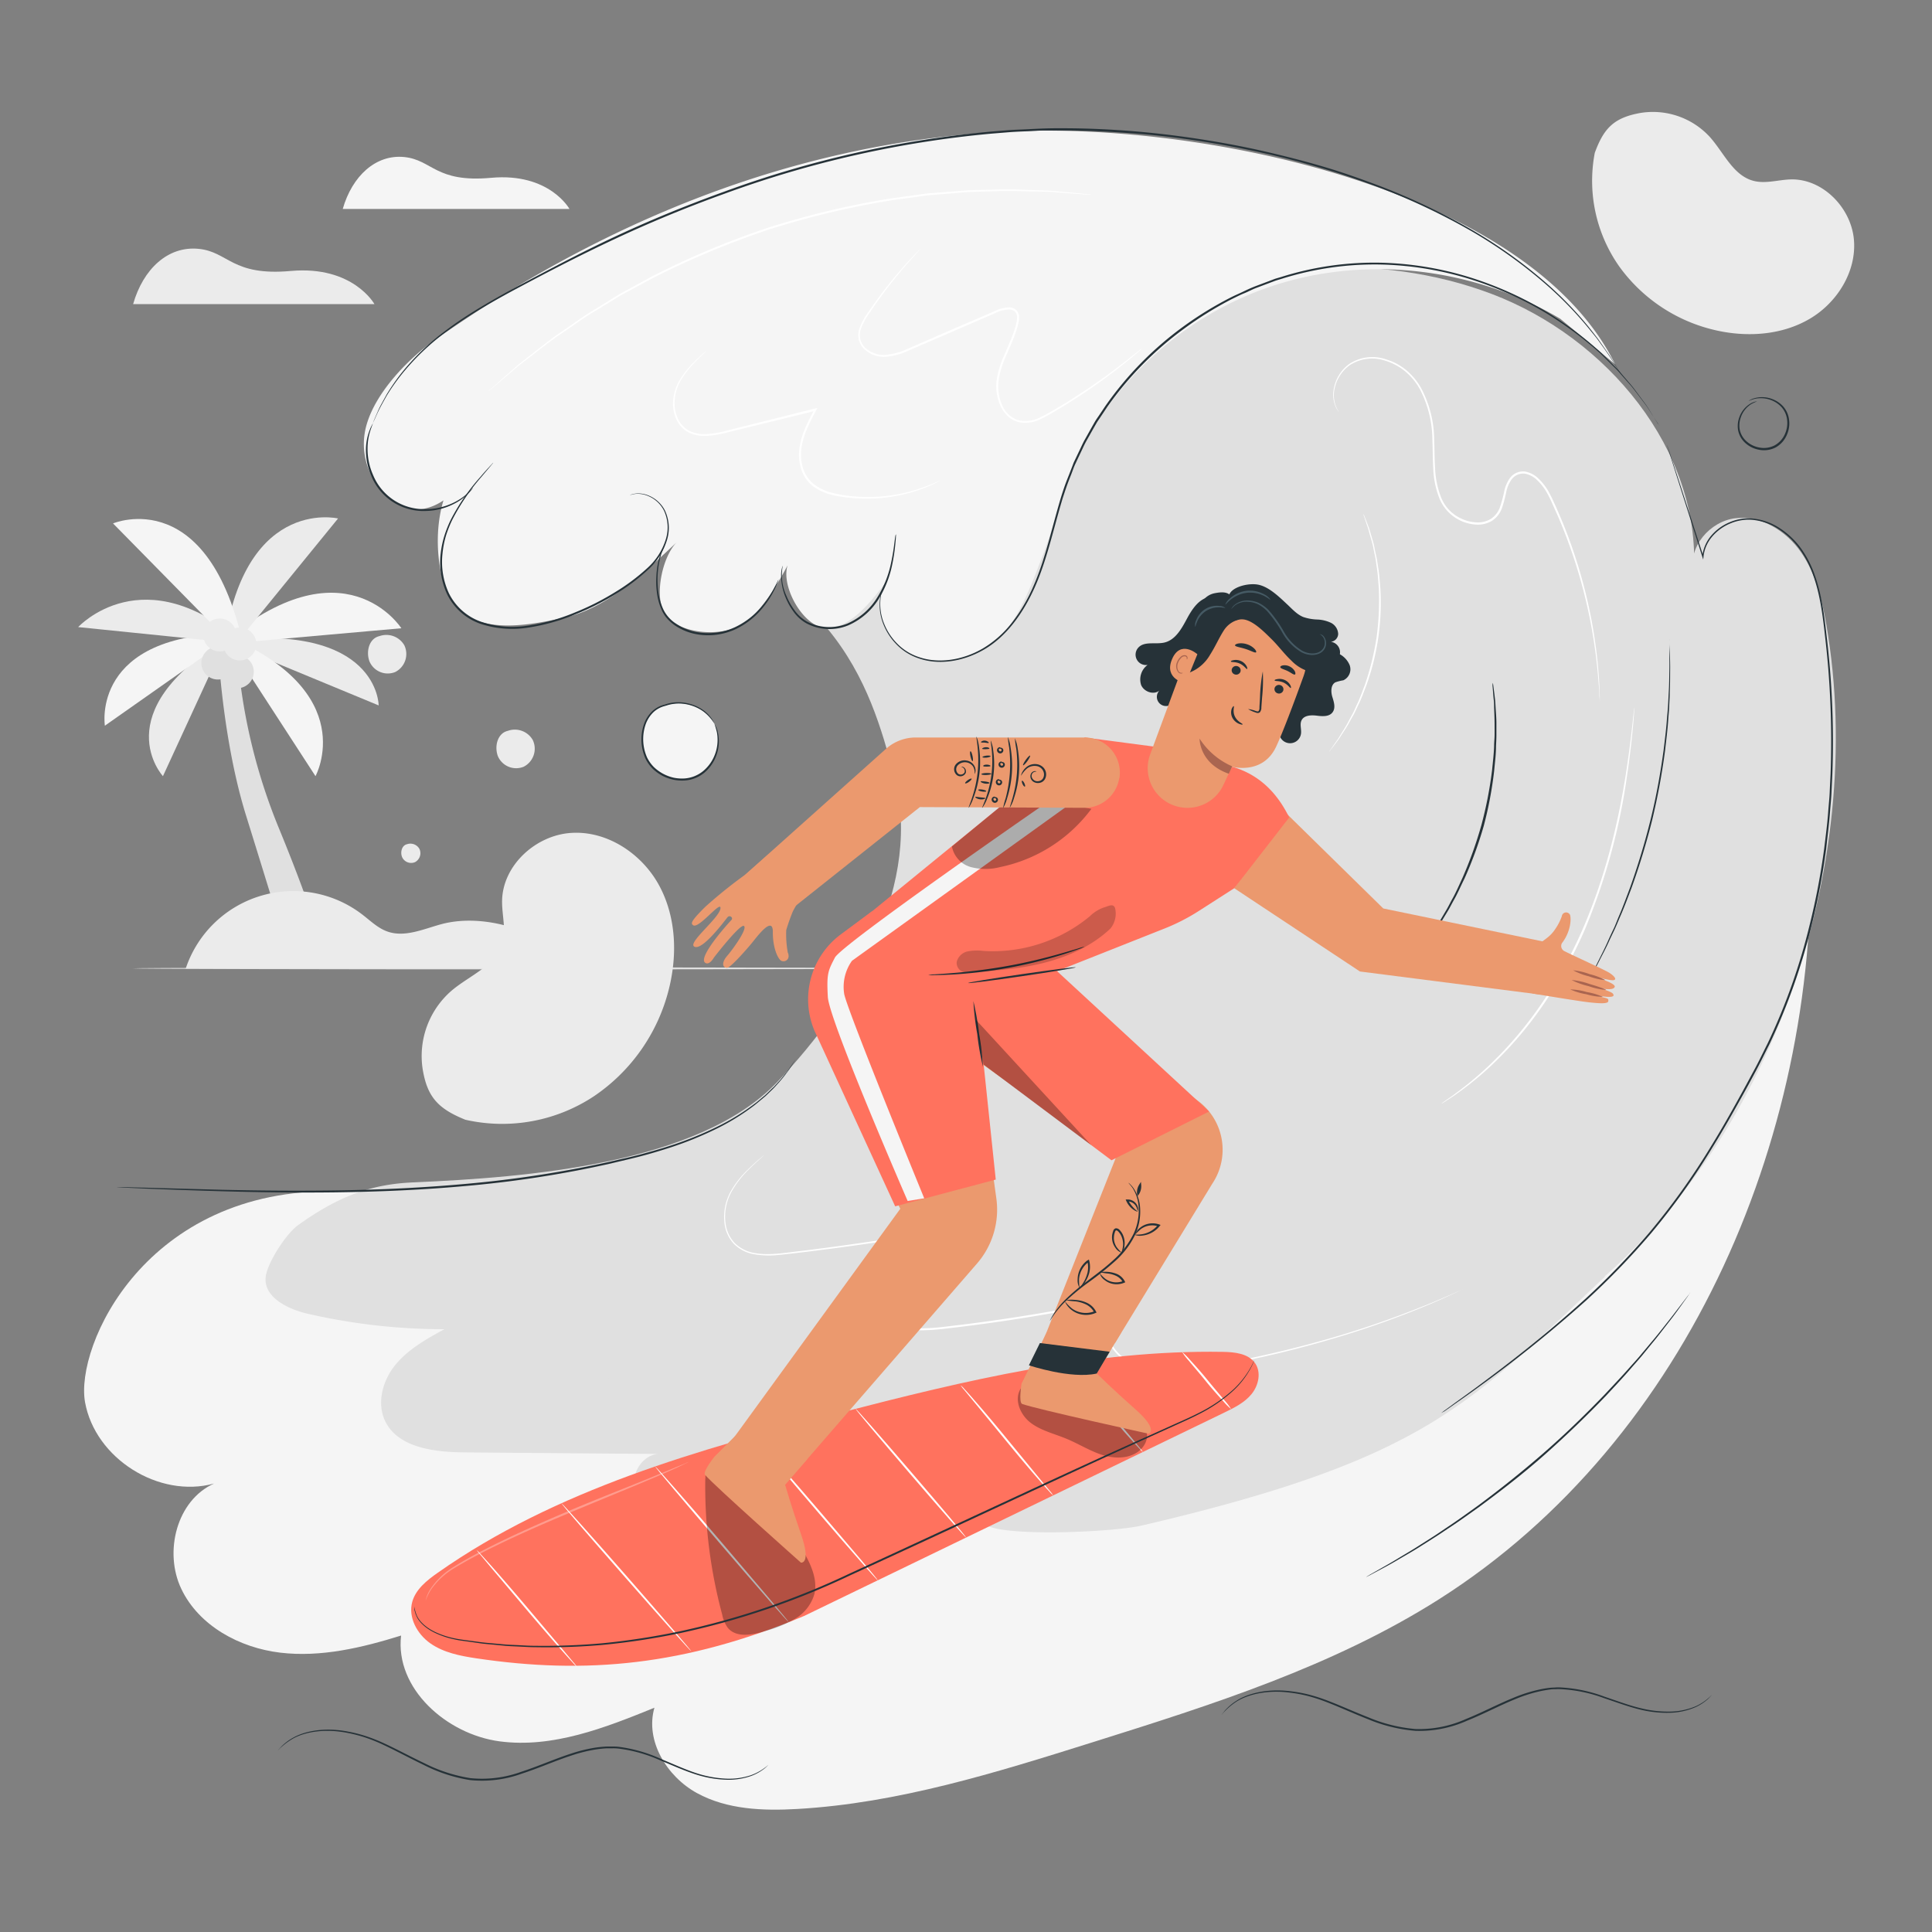 <svg xmlns="http://www.w3.org/2000/svg" viewBox="0 0 500 500"><rect x="0" y="0" width="500" height="500" fill="#808080" stroke="none"/><g id="background-complete"><path d="M88.7,54.08h58.68s-5.19-9.44-20.29-8.06c-14.43,1.31-15.16-4.65-22.49-5.38S91.15,45.53,88.7,54.08Z" style="fill:#f5f5f5"></path><path d="M426.61,62.78h46.64s-4.13-7.51-16.13-6.41c-11.47,1-12.05-3.7-17.88-4.28S428.55,56,426.61,62.78Z" style="fill:#f5f5f5"></path><path d="M34.45,78.71H96.91s-5.52-10-21.6-8.59c-15.36,1.4-16.14-5-24-5.73S37.05,69.6,34.45,78.71Z" style="fill:#ebebeb"></path><path d="M240.66,250.62c0,.14-46.2.26-103.17.26s-103.17-.12-103.17-.26,46.19-.26,103.17-.26S240.66,250.48,240.66,250.62Z" style="fill:#e0e0e0"></path><path d="M57.55,165.82,98,182.56S98,161,57.55,165.82Z" style="fill:#ebebeb"></path><path d="M56.71,171.45l4.93.21a148.46,148.46,0,0,0,10.67,43c9.49,23.08,12.44,34.91,12.44,34.91H75.56s-6.78-22.14-11.85-38.41C58,192.88,56.71,171.45,56.71,171.45Z" style="fill:#e0e0e0"></path><path d="M57.88,164.26l23.77,36.61S93.64,179,57.88,164.26Z" style="fill:#f5f5f5"></path><path d="M57.16,166.74l46.71-4.15S89.08,139.38,57.16,166.74Z" style="fill:#f5f5f5"></path><path d="M58.52,165.36,42.17,200.87S27.06,184.52,58.52,165.36Z" style="fill:#ebebeb"></path><path d="M61.14,163.91l-34,23.9S23.33,163.91,61.14,163.91Z" style="fill:#f5f5f5"></path><path d="M63.12,166.66l-42.89-4.37S37.21,143.74,63.12,166.66Z" style="fill:#ebebeb"></path><path d="M57.54,170.92l29.95-36.74S61.69,128.06,57.54,170.92Z" style="fill:#ebebeb"></path><path d="M63.67,170.46l-34.42-35S55.06,124.49,63.67,170.46Z" style="fill:#f5f5f5"></path><path d="M57.16,173.85a4.26,4.26,0,1,0,4.26-4.26A4.26,4.26,0,0,0,57.16,173.85Z" style="fill:#e0e0e0"></path><path d="M52.12,171.6a4.26,4.26,0,1,0,4.26-4.26A4.26,4.26,0,0,0,52.12,171.6Z" style="fill:#e0e0e0"></path><path d="M57.81,166.66a4.26,4.26,0,1,0,4.26-4.26A4.26,4.26,0,0,0,57.81,166.66Z" style="fill:#ebebeb"></path><path d="M52.62,164.33a4.26,4.26,0,1,0,4.26-4.26A4.26,4.26,0,0,0,52.62,164.33Z" style="fill:#ebebeb"></path><path d="M114.24,239.17c-4.64,1.26-9.5,3.51-14,1.9-2.47-.88-4.4-2.8-6.49-4.4a29.34,29.34,0,0,0-45.69,14h101.9C141.61,241.55,126.13,236,114.24,239.17Z" style="fill:#ebebeb"></path></g><g id="background-simple"><path d="M137.88,191.51a5.36,5.36,0,0,0-6.45-2.37h0c-2.65.6-3.52,3.94-2.6,6.5a5.14,5.14,0,0,0,6.7,2.79A5.24,5.24,0,0,0,137.88,191.51Z" style="fill:#ebebeb"></path><path d="M108.54,219.68a2.68,2.68,0,0,0-3.22-1.19h0c-1.32.3-1.75,2-1.29,3.25a2.56,2.56,0,0,0,3.35,1.39A2.61,2.61,0,0,0,108.54,219.68Z" style="fill:#ebebeb"></path><path d="M104.64,167a5.37,5.37,0,0,0-6.45-2.37h0c-2.65.6-3.51,3.94-2.59,6.49a5.13,5.13,0,0,0,6.7,2.79A5.23,5.23,0,0,0,104.64,167Z" style="fill:#ebebeb"></path><path d="M479.79,62c-.73-8.21-8-15.7-16.2-15.57-3.29.06-6.62,1.21-9.8.37-5.23-1.37-7.63-7.23-11.22-11.28a20,20,0,0,0-18.3-6.24c-6.63,1.25-9.22,3.94-11.54,10.27A38.46,38.46,0,0,0,419.09,69a42.29,42.29,0,0,0,25.42,16.58c8.05,1.74,16.85,1.08,23.94-3.13S480.52,70.17,479.79,62Z" style="fill:#ebebeb"></path><path d="M147.94,215.55c-9.21.52-17.85,8.35-18,17.57-.06,3.68,1.11,7.45.06,11-1.72,5.8-8.36,8.27-13,12.15a22.35,22.35,0,0,0-7.64,20.25c1.17,7.45,4.09,10.44,11.08,13.27a43,43,0,0,0,33.25-6.07,47.25,47.25,0,0,0,19.44-27.84c2.24-9,1.81-18.82-2.64-26.9S157.15,215,147.94,215.55Z" style="fill:#ebebeb"></path></g><g id="Wave"><path d="M468.47,214.85c3.06,77-30.91,157.63-96,199-27.41,17.4-58.78,27.33-89.75,37.06-25,7.85-50.24,15.75-76.36,17.25-8.86.51-18.18.17-26-4.12s-13.44-13.54-11-22.08c-12.81,5.21-26.35,10.52-40.06,8.7S102.2,437,103.8,423.28c-10.12,3.15-20.73,5.68-31.26,4.43s-21.06-6.94-25.62-16.51-1.2-22.93,8.48-27.26c-14.27,3.92-30.77-6.48-33.39-21.05s15.69-55.42,64.8-54.58l230.07,2.81,151.59-96.27" style="fill:#f5f5f5"></path><path d="M107,306c-10.67.44-19.24,3.42-29.93,11.12-3,2.16-7.84,9.62-8.3,13.28-.66,5.3,5.71,8.43,10.93,9.61A157.57,157.57,0,0,0,115,344c-4.55,2.49-9.2,5.08-12.53,9.05s-5,9.73-2.92,14.46c3.25,7.2,12.85,8.3,20.75,8.37l50.91.41c-4.09-.4-7.54,4-7.08,8.09s3.87,7.35,7.72,8.77,8.08,1.33,12.17,1c22.77-1.69,44.69-9.05,66.32-16.36-5.47,5-1,15.09,6.08,17.43s32,1.25,39.2-.44c74.07-17.3,84.93-31.71,119.76-64.4" style="fill:#e0e0e0"></path><path d="M107,306c29.41-1.29,73.86-4.68,94.18-26s38-51.62,30.05-80c-3-10.75-6.68-24.85-17.3-37.57-13.82-16.54,7.38-38.85,22.66-54.05s35.6-24.35,56.22-30.65c30.31-9.27,63.71-12.89,93.34-1.62s54,40.28,52.21,71.93c-1.64-6.45,4.2-13.18,10.82-13.93s13.08,3.3,16.89,8.76,5.43,12.13,6.57,18.7c10.83,62.46-14.39,138.15-68,177.35C369,365.1,321.23,374.44,277.15,377.46c-48.51,3.32-99-13.82-145.16-29-7.57-2.48-15.27-5.42-21-10.93S93.48,313.71,107,306" style="fill:#e0e0e0"></path><path d="M418,94.29C395.77,49.2,311.15,30.93,258,34.16S156.22,57.35,112.65,87.9c-7.09,5-15.38,13.63-17.77,22a17.91,17.91,0,0,0,9,20.93c7.62,3.79,16-4.09,19.41-11.92-10.61,3.92-12,23.55-7.74,34,4.86,11.88,19.5,9.35,30.54,6.93s20.86-11.83,29.11-19.56c-4.17,4.06-6.46,16.23-2.05,20s12.89,4.3,18.15,1.8S202,150,204.62,144.77c-3.85,5,3,17.86,9.33,17.75s11.32-6.66,15.2-11.69c-3.53,6.65.28,15.7,7.12,18.82s15.22,1,21.18-3.64,9.47-14.71,12.21-21.72,4.52-14.36,7.28-21.36c9.27-23.45,29.84-42,53.94-49.43s51.23-3.84,72.93,9" style="fill:#f5f5f5"></path><path d="M452.52,103.77s.11-.1.37-.24a4.74,4.74,0,0,1,1.17-.48,7.35,7.35,0,0,1,4.6.23,7.2,7.2,0,0,1,2.71,1.78,6.31,6.31,0,0,1,1.61,3.36,7.32,7.32,0,0,1-.52,4.07,6.71,6.71,0,0,1-2.93,3.31,6.57,6.57,0,0,1-4.37.58,7.14,7.14,0,0,1-3.65-1.9,5.86,5.86,0,0,1-1.72-3.31,6.53,6.53,0,0,1,.36-3.22,6.64,6.64,0,0,1,2.94-3.54,4.81,4.81,0,0,1,.67-.31,2.66,2.66,0,0,1,.51-.16,1.41,1.41,0,0,1,.43-.07,14.79,14.79,0,0,0-1.5.72,6.57,6.57,0,0,0-2.7,3.48,6.23,6.23,0,0,0-.28,3,5.45,5.45,0,0,0,1.63,3,6.67,6.67,0,0,0,3.41,1.74,6.11,6.11,0,0,0,4-.54,6.2,6.2,0,0,0,2.7-3,6.92,6.92,0,0,0,.52-3.8,5.92,5.92,0,0,0-1.46-3.14,7,7,0,0,0-2.52-1.73,7.37,7.37,0,0,0-4.42-.37A16.15,16.15,0,0,0,452.52,103.77Z" style="fill:#263238"></path><path d="M414,181.67a2.64,2.64,0,0,1,0-.41c0-.3-.05-.71-.08-1.22,0-1.08-.15-2.66-.32-4.69a133.5,133.5,0,0,0-10.27-41.44c-.48-1.11-1-2.23-1.49-3.34a31.3,31.3,0,0,0-1.66-3.33,14,14,0,0,0-2.33-2.94,6,6,0,0,0-3.25-1.72,3.75,3.75,0,0,0-3.29,1.35,8.51,8.51,0,0,0-1.53,3.57,33.67,33.67,0,0,1-1.08,4,6.57,6.57,0,0,1-2.63,3.32,7.1,7.1,0,0,1-4.13.94,10.94,10.94,0,0,1-9.49-6.94,23.82,23.82,0,0,1-1.53-7.63c-.15-2.53-.12-5-.22-7.41a28.68,28.68,0,0,0-3.25-13.07,16.34,16.34,0,0,0-3.9-4.69,14.68,14.68,0,0,0-5-2.65,10.55,10.55,0,0,0-9.29,1.18,10,10,0,0,0-3.86,6,7.76,7.76,0,0,0,.33,4.57,5.59,5.59,0,0,0,.54,1.08,2.47,2.47,0,0,1,.2.37,1.81,1.81,0,0,1-.24-.34,4.81,4.81,0,0,1-.6-1.07,7.77,7.77,0,0,1-.43-4.65,10.22,10.22,0,0,1,3.89-6.25A10.87,10.87,0,0,1,358.69,93a15,15,0,0,1,5.11,2.68,16.66,16.66,0,0,1,4,4.79,28.92,28.92,0,0,1,3.36,13.27c.11,2.42.08,4.89.24,7.4a23.12,23.12,0,0,0,1.51,7.47,10.05,10.05,0,0,0,5.21,5.57,10.16,10.16,0,0,0,3.83,1,6.57,6.57,0,0,0,3.83-.86,6,6,0,0,0,2.41-3.07,33.23,33.23,0,0,0,1.07-3.92,9,9,0,0,1,1.63-3.77,4.27,4.27,0,0,1,3.75-1.53,6.52,6.52,0,0,1,3.54,1.86,14.86,14.86,0,0,1,2.4,3,34.24,34.24,0,0,1,1.68,3.38c.54,1.12,1,2.25,1.49,3.36a131.58,131.58,0,0,1,7.66,24.48,128.2,128.2,0,0,1,2.38,17.13c.13,2,.2,3.63.22,4.7,0,.52,0,.93,0,1.23A2.56,2.56,0,0,1,414,181.67Z" style="fill:#fff"></path><path d="M410,255.74s0-.08.09-.23l.32-.63,1.29-2.43c.57-1,1.25-2.33,2-3.85s1.64-3.22,2.49-5.17c.44-1,.9-2,1.39-3s.91-2.19,1.4-3.34c1-2.29,1.9-4.81,2.9-7.44,1.88-5.29,3.72-11.2,5.28-17.5s2.61-12.4,3.38-18c.33-2.8.68-5.45.85-7.94.1-1.25.23-2.45.3-3.61s.11-2.27.17-3.33c.14-2.13.13-4,.17-5.74s0-3.15,0-4.34,0-2.07,0-2.74v-.71a1.15,1.15,0,0,1,0-.25.92.92,0,0,1,0,.24c0,.19,0,.43,0,.72,0,.67.07,1.58.12,2.74s.1,2.65.08,4.34,0,3.62-.1,5.75c0,1.07-.09,2.18-.13,3.35s-.18,2.36-.26,3.61c-.16,2.51-.5,5.17-.82,8a177.19,177.19,0,0,1-3.34,18,181,181,0,0,1-5.34,17.55c-1,2.63-1.94,5.15-2.95,7.44-.5,1.15-.95,2.28-1.44,3.33s-1,2.07-1.42,3c-.87,1.95-1.8,3.64-2.56,5.15s-1.48,2.79-2.07,3.82l-1.37,2.38-.37.61A1,1,0,0,1,410,255.74Z" style="fill:#263238"></path><path d="M386.34,176.72a5.55,5.55,0,0,1,.13.75c.07.54.16,1.26.28,2.15.05.48.12,1,.18,1.56s.09,1.2.13,1.87c.08,1.34.23,2.86.21,4.55,0,.85,0,1.73,0,2.65s-.06,1.88-.1,2.88c0,2-.27,4.1-.48,6.32A100.15,100.15,0,0,1,384,213.72,101.47,101.47,0,0,1,379,227.39c-1,2-1.84,4-2.82,5.68-.48.87-.91,1.73-1.38,2.52l-1.38,2.27c-.85,1.46-1.76,2.7-2.51,3.81-.38.55-.72,1.07-1.06,1.53l-1,1.25-1.35,1.71a4.27,4.27,0,0,1-.49.57,5.18,5.18,0,0,1,.41-.64l1.26-1.76.92-1.27c.33-.47.66-1,1-1.56.73-1.12,1.61-2.36,2.43-3.83l1.35-2.28c.46-.79.88-1.65,1.35-2.52,1-1.73,1.82-3.66,2.76-5.68a104.91,104.91,0,0,0,4.88-13.61,103.57,103.57,0,0,0,2.77-14.18c.22-2.21.47-4.31.53-6.29,0-1,.12-1.94.13-2.86s0-1.8,0-2.64c0-1.69-.08-3.21-.13-4.54,0-.67,0-1.29-.08-1.87s-.1-1.08-.15-1.56q-.1-1.35-.18-2.16A4,4,0,0,1,386.34,176.72Z" style="fill:#263238"></path><path d="M344,194.55a3.84,3.84,0,0,1,.35-.57l1.08-1.55.79-1.12c.28-.41.55-.88.86-1.38.6-1,1.35-2.1,2-3.41l1.08-2c.37-.71.68-1.49,1.05-2.27.75-1.55,1.36-3.29,2.05-5.1a70.25,70.25,0,0,0,3-12.22,71.16,71.16,0,0,0,.58-12.58c-.15-1.93-.24-3.77-.53-5.47-.13-.85-.21-1.68-.36-2.47s-.32-1.53-.46-2.25c-.26-1.45-.66-2.72-1-3.84-.15-.56-.28-1.09-.43-1.57l-.44-1.29c-.25-.74-.44-1.34-.6-1.8a2.67,2.67,0,0,1-.17-.64,3.47,3.47,0,0,1,.27.6c.18.46.41,1,.69,1.77l.49,1.28c.16.48.3,1,.47,1.56.32,1.13.76,2.4,1,3.85.15.72.32,1.47.49,2.26s.26,1.62.4,2.48c.31,1.71.42,3.56.58,5.51a63,63,0,0,1-3.61,25c-.7,1.82-1.33,3.57-2.11,5.12-.38.78-.7,1.56-1.08,2.27l-1.12,2c-.68,1.31-1.45,2.4-2.08,3.39-.32.49-.6.95-.9,1.36l-.82,1.1-1.17,1.5A2.87,2.87,0,0,1,344,194.55Z" style="fill:#fff"></path><path d="M373,285.63l.24-.19.73-.52c.63-.46,1.62-1.07,2.81-2a88.77,88.77,0,0,0,9.63-8.18,98.71,98.71,0,0,0,12.07-14.31,117,117,0,0,0,11.13-20c6.49-15,9.5-29.58,11.16-40.11.82-5.28,1.33-9.57,1.66-12.54.16-1.46.28-2.61.37-3.43l.11-.89a1,1,0,0,1,.05-.3,1.23,1.23,0,0,1,0,.31c0,.23,0,.52-.06.89-.05.79-.13,2-.27,3.44-.26,3-.72,7.28-1.5,12.58a161.43,161.43,0,0,1-11,40.26,115.7,115.7,0,0,1-11.22,20.09,96.52,96.52,0,0,1-12.2,14.3,82.68,82.68,0,0,1-9.77,8.08c-1.21.89-2.22,1.47-2.87,1.91l-.76.48Z" style="fill:#fff"></path><path d="M282.32,50.4a2.09,2.09,0,0,1-.44,0l-1.27-.08-4.91-.37-3.55-.28c-1.3-.07-2.71-.07-4.23-.12-3,0-6.49-.26-10.31-.06l-6,.17c-2.08.07-4.24.32-6.48.48l-3.41.28c-.58.05-1.17.08-1.75.15l-1.77.24-7.31,1A221.21,221.21,0,0,0,199,59.4,221,221,0,0,0,168.7,72.09l-6.49,3.51-1.56.85c-.52.29-1,.61-1.5.91l-2.93,1.79c-1.9,1.19-3.79,2.26-5.51,3.43L145.77,86c-3.2,2.09-5.87,4.3-8.29,6.13-1.2.93-2.33,1.77-3.34,2.59L131.44,97l-3.75,3.19-1,.82a2.27,2.27,0,0,1-.35.27,3.47,3.47,0,0,1,.31-.31l1-.86,3.69-3.26L134,94.51c1-.83,2.13-1.68,3.32-2.63,2.41-1.85,5.06-4.08,8.26-6.2l4.93-3.43c1.72-1.19,3.61-2.27,5.51-3.47l2.92-1.8c.5-.31,1-.63,1.5-.92L162,75.2l6.49-3.54a218.31,218.31,0,0,1,30.34-12.75,218.25,218.25,0,0,1,32-7.6l7.33-1,1.77-.24c.59-.06,1.17-.09,1.75-.14l3.42-.27c2.25-.15,4.41-.39,6.5-.45l6-.14c3.82-.17,7.28.07,10.32.14,1.52.06,2.94.08,4.23.17l3.55.32,4.91.46,1.27.14A2.33,2.33,0,0,1,282.32,50.4Z" style="fill:#fff"></path><path d="M295.49,90.24s-.08.1-.26.26l-.82.72c-.72.63-1.8,1.53-3.21,2.67-2.83,2.27-7,5.47-12.45,9-1.36.89-2.8,1.8-4.32,2.71s-3.08,1.89-4.82,2.73a8.94,8.94,0,0,1-5.86.94,6.13,6.13,0,0,1-2.81-1.46A8.27,8.27,0,0,1,259,105.2a12.43,12.43,0,0,1-1.11-6.54A23.52,23.52,0,0,1,259.87,92c.9-2.16,1.92-4.3,2.65-6.58a16.84,16.84,0,0,0,.48-1.72,5.79,5.79,0,0,0,.22-1.73,1.94,1.94,0,0,0-.68-1.43A2.37,2.37,0,0,0,261,80.1a8.62,8.62,0,0,0-3.43.93l-3.34,1.45-6.54,2.83-12.35,5.34a18,18,0,0,1-6.08,1.69,7.45,7.45,0,0,1-5.6-2,5,5,0,0,1-1.43-2.51,5.39,5.39,0,0,1,.17-2.77,17.51,17.51,0,0,1,2.47-4.5,115.44,115.44,0,0,1,9.47-12.1c1.22-1.35,2.19-2.37,2.86-3.05l.77-.77c.18-.17.27-.25.28-.24l-.24.28-.73.8c-.65.71-1.6,1.75-2.79,3.11a121.66,121.66,0,0,0-9.31,12.18,17.29,17.29,0,0,0-2.4,4.4,5.08,5.08,0,0,0-.14,2.57,4.6,4.6,0,0,0,1.32,2.29,7,7,0,0,0,5.27,1.8,17.51,17.51,0,0,0,5.92-1.67l12.34-5.37L254,82l3.34-1.45a9.12,9.12,0,0,1,3.64-1,2.91,2.91,0,0,1,1.9.58,2.46,2.46,0,0,1,.86,1.8,6.51,6.51,0,0,1-.23,1.88c-.14.6-.31,1.18-.49,1.76-.75,2.32-1.78,4.47-2.68,6.62a23.23,23.23,0,0,0-1.93,6.48,12.06,12.06,0,0,0,1,6.29,6.59,6.59,0,0,0,4.39,3.85,8.54,8.54,0,0,0,5.58-.89c1.7-.81,3.27-1.79,4.8-2.68s3-1.8,4.32-2.68c5.46-3.49,9.66-6.64,12.52-8.86l3.27-2.59.85-.68Z" style="fill:#fff"></path><path d="M243.22,124.43a1.16,1.16,0,0,1-.25.15l-.74.38c-.66.33-1.64.79-2.95,1.3a41.06,41.06,0,0,1-11.53,2.65,42.2,42.2,0,0,1-8.21-.13A30,30,0,0,1,215,128a13.53,13.53,0,0,1-4.45-2.07,8.86,8.86,0,0,1-3.08-4.14,12.34,12.34,0,0,1-.62-5.35c.35-3.71,2.14-7.15,3.95-10.52l.29.37-1.65.42L187.88,112a26.17,26.17,0,0,1-5,.81,9.25,9.25,0,0,1-4.68-.91,7.12,7.12,0,0,1-3.08-3.21,9.74,9.74,0,0,1-.94-4A12,12,0,0,1,176.13,98a23.59,23.59,0,0,1,3.31-4.13c1-1,1.85-1.78,2.42-2.29l.65-.57.23-.18s-.06.08-.2.22l-.61.61c-.55.53-1.36,1.31-2.35,2.35a24.67,24.67,0,0,0-3.2,4.13,11.7,11.7,0,0,0-1.79,6.54,9.33,9.33,0,0,0,.93,3.83,6.68,6.68,0,0,0,2.92,3,8.74,8.74,0,0,0,4.46.83,25,25,0,0,0,4.87-.82l21.56-5.4,1.65-.41.57-.14-.27.51c-1.81,3.37-3.56,6.76-3.91,10.33a11.92,11.92,0,0,0,.58,5.13,8.35,8.35,0,0,0,2.91,3.93,13,13,0,0,0,4.28,2,30.26,30.26,0,0,0,4.45.85,43.26,43.26,0,0,0,8.13.19,42.82,42.82,0,0,0,11.49-2.48c1.31-.47,2.31-.9,3-1.2l.77-.34Z" style="fill:#fff"></path><path d="M378.72,333.58s-.17.1-.51.26l-1.51.71c-1.32.64-3.31,1.52-5.89,2.65a235.81,235.81,0,0,1-22.58,8.26,280.93,280.93,0,0,1-35.29,8.45,67.86,67.86,0,0,1-10.58,1.29,18.93,18.93,0,0,1-10.78-2.73,13.28,13.28,0,0,1-4.12-4.12,9.18,9.18,0,0,1-1.4-5.75,9.39,9.39,0,0,1,2.58-5.46,7,7,0,0,1,5.66-2.24l1.54.15-1.51.35c-9.25,2.1-18.92,4-28.89,5.6q-8.79,1.41-17.35,2.45c-2.85.32-5.66.74-8.5.8a17.48,17.48,0,0,1-8.24-1.52,8.9,8.9,0,0,1-3.17-2.7,8.8,8.8,0,0,1-1.51-3.84,12.46,12.46,0,0,1,1.68-7.75,18.94,18.94,0,0,1,5.33-5.58A59.45,59.45,0,0,1,240,319l.15.43c-11.52,1.92-22.17,3.41-31.65,4.56-2.37.28-4.66.57-6.89.78a22.54,22.54,0,0,1-6.48-.18,9.62,9.62,0,0,1-5.28-2.76,9.4,9.4,0,0,1-2.31-4.92,13.57,13.57,0,0,1,1.78-8.93,24.93,24.93,0,0,1,4.26-5.32,53.53,53.53,0,0,1,4.25-3.78l-.26.26-.81.72c-.71.65-1.78,1.58-3.08,2.9a24.83,24.83,0,0,0-4.17,5.33,13.34,13.34,0,0,0-1.7,8.77,9.12,9.12,0,0,0,2.26,4.76,9.41,9.41,0,0,0,5.12,2.65c4.06.77,8.54-.16,13.26-.66,9.47-1.18,20.11-2.69,31.63-4.64l1.33-.22-1.18.65a59.54,59.54,0,0,0-6.29,3.85,18.55,18.55,0,0,0-5.18,5.44,11.91,11.91,0,0,0-1.61,7.44,8.19,8.19,0,0,0,1.41,3.61,8.32,8.32,0,0,0,3,2.55,16.89,16.89,0,0,0,8,1.45c2.79-.05,5.6-.48,8.45-.8,5.69-.69,11.48-1.5,17.33-2.44,9.95-1.6,19.61-3.49,28.86-5.59l0,.5a6.52,6.52,0,0,0-5.25,2.09,9,9,0,0,0-2.44,5.16,8.72,8.72,0,0,0,1.32,5.45,12.79,12.79,0,0,0,4,4,18.48,18.48,0,0,0,10.52,2.67,66.39,66.39,0,0,0,10.5-1.26,285.19,285.19,0,0,0,35.28-8.32c9.77-3,17.41-6,22.6-8.12,2.59-1.1,4.59-1.95,5.92-2.56l1.53-.67Z" style="fill:#fff"></path><path d="M184.89,187.31a10.67,10.67,0,0,0-12.81-4.71h0c-5.26,1.19-7,7.82-5.15,12.9s8.39,7.78,13.29,5.53A10.41,10.41,0,0,0,184.89,187.31Z" style="fill:#f5f5f5"></path><path d="M184.89,187.31a7,7,0,0,1,.91,2.29,10.66,10.66,0,0,1-.71,6.64,10.42,10.42,0,0,1-2.81,3.74,8.91,8.91,0,0,1-4.95,2,11.16,11.16,0,0,1-2.93-.17,11.56,11.56,0,0,1-2.89-1,11.42,11.42,0,0,1-2.57-1.84,9.81,9.81,0,0,1-1.9-2.67,12.22,12.22,0,0,1-.45-8.68,8.56,8.56,0,0,1,2.13-3.48,7.08,7.08,0,0,1,3.34-1.8l.14.42h0l-.17-.41a10.58,10.58,0,0,1,6.11-.29,10.89,10.89,0,0,1,4.24,2,9.45,9.45,0,0,1,2,2.23c.19.29.3.53.39.69s.12.24.11.25a11.85,11.85,0,0,0-2.7-3,10.91,10.91,0,0,0-4.17-1.89,10.29,10.29,0,0,0-5.86.36l-.17-.41h0l.14.41a6.71,6.71,0,0,0-3.11,1.71,8.22,8.22,0,0,0-2,3.3,11.77,11.77,0,0,0,.44,8.3,9.38,9.38,0,0,0,1.79,2.52,11,11,0,0,0,2.45,1.76,11.16,11.16,0,0,0,2.75,1,10.92,10.92,0,0,0,2.78.17,8.56,8.56,0,0,0,4.73-1.89,10.26,10.26,0,0,0,2.75-3.56,10.7,10.7,0,0,0,.84-6.45A19.91,19.91,0,0,0,184.89,187.31Z" style="fill:#263238"></path><path d="M419.2,96.33s-.18-.26-.52-.78l-1.48-2.34c-.62-1-1.5-2.26-2.54-3.7-.53-.71-1.06-1.51-1.7-2.31l-2.06-2.53a96,96,0,0,0-11.8-11.93A124.88,124.88,0,0,0,381,59.93a169.67,169.67,0,0,0-24.36-11.52c-4.54-1.7-9.28-3.35-14.23-4.8s-10.1-2.83-15.42-4-10.81-2.24-16.45-3.1-11.43-1.57-17.34-2-11.95-.75-18.08-.74c-1.53,0-3.06,0-4.61,0s-3.08.14-4.64.2-3.1.13-4.66.24l-4.69.38a272.52,272.52,0,0,0-69,15.54c-10.27,3.69-19.84,7.7-28.62,11.82S142,70.28,134.74,74.15q-5.48,2.89-10.27,5.74c-3.18,1.91-6.1,3.85-8.74,5.79a62,62,0,0,0-12.08,11.58,55.75,55.75,0,0,0-3.49,5c-.86,1.54-1.61,2.85-2.14,3.94s-.88,1.94-1.15,2.51-.4.86-.4.86.11-.3.35-.88.62-1.43,1.1-2.54,1.26-2.41,2.11-4a56.48,56.48,0,0,1,3.46-5.08,61.25,61.25,0,0,1,12.07-11.68c2.63-2,5.55-3.92,8.74-5.84s6.62-3.85,10.27-5.79c7.28-3.88,15.27-8.13,24.06-12.27S177,53.37,187.27,49.66a272.22,272.22,0,0,1,69.15-15.6l4.7-.38c1.56-.11,3.13-.15,4.68-.23s3.1-.16,4.65-.21,3.09-.06,4.62-.05c6.14,0,12.19.28,18.12.76s11.72,1.19,17.37,2.06,11.16,1.9,16.49,3.12,10.49,2.54,15.44,4S352.2,46.3,356.74,48a168,168,0,0,1,24.39,11.6,124.74,124.74,0,0,1,18.16,12.91,95.52,95.52,0,0,1,11.77,12l2,2.55c.64.8,1.16,1.61,1.68,2.33,1,1.45,1.9,2.68,2.51,3.74l1.44,2.36C419.05,96.05,419.2,96.33,419.2,96.33Z" style="fill:#263238"></path><path d="M122.41,126.25s-.08.14-.26.38a9.14,9.14,0,0,1-.87,1,14,14,0,0,1-4,2.87,16.47,16.47,0,0,1-7,1.73,14.57,14.57,0,0,1-14.21-9.12A16.48,16.48,0,0,1,94.71,116a14.31,14.31,0,0,1,1-4.8,9.83,9.83,0,0,1,.56-1.21q.21-.4.24-.39s-.24.59-.61,1.67a15.08,15.08,0,0,0-.78,4.73,16.64,16.64,0,0,0,1.43,6.93,14.27,14.27,0,0,0,13.76,8.83,16.59,16.59,0,0,0,6.89-1.58,15.21,15.21,0,0,0,4-2.69C122,126.71,122.37,126.21,122.41,126.25Z" style="fill:#263238"></path><path d="M163,128.14l.3-.12a4.08,4.08,0,0,1,.92-.24,6.76,6.76,0,0,1,3.59.45,8.22,8.22,0,0,1,4.24,3.82,10.6,10.6,0,0,1,.62,7.52,16.93,16.93,0,0,1-4.88,7.8,52.53,52.53,0,0,1-8.47,6.38A67.09,67.09,0,0,1,148.87,159a51.58,51.58,0,0,1-12.11,3.41,26.13,26.13,0,0,1-12.5-1,15.17,15.17,0,0,1-8.6-7.74,19.73,19.73,0,0,1-1.61-10.44,25,25,0,0,1,1-4.72,30.26,30.26,0,0,1,1.67-4.12,53.25,53.25,0,0,1,7.63-11c1-1.19,1.85-2.09,2.41-2.71.27-.28.48-.51.64-.69s.23-.23.24-.22a2,2,0,0,1-.2.26l-.6.72-2.34,2.77a55.68,55.68,0,0,0-7.45,11,30.54,30.54,0,0,0-1.62,4.07,25.14,25.14,0,0,0-.91,4.66,19.37,19.37,0,0,0,1.61,10.19,14.72,14.72,0,0,0,8.35,7.46,25.67,25.67,0,0,0,12.25,1,51.44,51.44,0,0,0,12-3.37,68,68,0,0,0,10.38-5.23,52.41,52.41,0,0,0,8.42-6.28,16.63,16.63,0,0,0,4.82-7.58,10.29,10.29,0,0,0-.52-7.3,8,8,0,0,0-4.05-3.76,6.78,6.78,0,0,0-3.51-.54C163.41,128,163,128.17,163,128.14Z" style="fill:#263238"></path><path d="M201.48,150a2,2,0,0,1-.17.54,15.39,15.39,0,0,1-.62,1.51,24.2,24.2,0,0,1-3.17,5.09,20.3,20.3,0,0,1-6.91,5.58,16.84,16.84,0,0,1-10.74,1.34,14.65,14.65,0,0,1-5.23-2.22,11,11,0,0,1-2-1.79,6.21,6.21,0,0,1-.8-1.07,9,9,0,0,1-.61-1.14,15.83,15.83,0,0,1-1.24-4.62,21.92,21.92,0,0,1-.12-4.16,21.07,21.07,0,0,1,1.12-5.88,11.28,11.28,0,0,1,.68-1.49q.27-.5.3-.48c.05,0-.35.7-.78,2a22.82,22.82,0,0,0-1,5.84,23.14,23.14,0,0,0,.19,4.08,15.59,15.59,0,0,0,1.24,4.48,9.09,9.09,0,0,0,3.32,3.78,14.42,14.42,0,0,0,5,2.13,17,17,0,0,0,5.5.19,16.56,16.56,0,0,0,4.92-1.46,20.3,20.3,0,0,0,6.84-5.38,26.22,26.22,0,0,0,3.27-4.94C201.15,150.7,201.44,150,201.48,150Z" style="fill:#263238"></path><path d="M231.86,138.27a2,2,0,0,1,0,.56c0,.38-.05.92-.12,1.63a47.58,47.58,0,0,1-.89,5.92,27.16,27.16,0,0,1-3.24,8.29,17.53,17.53,0,0,1-8.11,7.18,12.77,12.77,0,0,1-10.72-.49,10.38,10.38,0,0,1-3.54-3.24,16.87,16.87,0,0,1-2-3.68,15,15,0,0,1-1.09-5.89,7.79,7.79,0,0,1,.24-1.62,2.18,2.18,0,0,1,.19-.54,12.83,12.83,0,0,0,1,7.92,16.86,16.86,0,0,0,2,3.56,10.19,10.19,0,0,0,3.42,3.07,12.41,12.41,0,0,0,10.3.43,17.19,17.19,0,0,0,7.89-7,27.07,27.07,0,0,0,3.29-8.11,55.6,55.6,0,0,0,1-5.86c.09-.66.16-1.19.22-1.62A2.15,2.15,0,0,1,231.86,138.27Z" style="fill:#263238"></path><path d="M429.48,110.21s-.15-.2-.41-.6l-1.18-1.8c-.52-.79-1.12-1.79-1.91-2.92l-2.88-3.8a28.1,28.1,0,0,0-1.81-2.17l-2.07-2.35c-.69-.84-1.54-1.6-2.37-2.44s-1.72-1.69-2.62-2.59a95.32,95.32,0,0,0-13.82-10.33,91.41,91.41,0,0,0-19-8.67,84.33,84.33,0,0,0-23.57-4.07,79.93,79.93,0,0,0-26.14,3.68c-.55.17-1.11.32-1.65.51l-1.63.61-3.27,1.23c-1.1.41-2.14,1-3.22,1.43s-2.15,1-3.21,1.51a91.29,91.29,0,0,0-12.26,7.61,87,87,0,0,0-19.88,20.23l-1.91,2.86c-.31.47-.65.93-.93,1.42l-.85,1.48L281.22,114c-.57,1-1,2-1.48,3s-.95,2-1.42,3-.78,2-1.18,3-.79,2-1.14,3-.67,2-1,3c-2.43,8.1-4.1,16.05-7.21,23s-7.48,12.84-13.12,16.1-11.9,4-16.78,2.32a14.23,14.23,0,0,1-6-3.78,15.6,15.6,0,0,1-3.23-5,13.35,13.35,0,0,1-.65-8.15,10.24,10.24,0,0,1,.77-2l.34-.65s-.09.24-.29.67a11.26,11.26,0,0,0-.72,2,13.23,13.23,0,0,0,.74,8,15.36,15.36,0,0,0,3.22,4.93,14,14,0,0,0,5.91,3.67c4.8,1.61,11,.89,16.5-2.36a27,27,0,0,0,7.42-6.62,43,43,0,0,0,5.5-9.33c3.07-6.88,4.71-14.82,7.14-22.95.3-1,.63-2,1-3.06s.76-2,1.15-3,.78-2,1.18-3.07l1.43-3c.49-1,.91-2,1.48-3l1.68-3,.84-1.48c.29-.5.63-1,.94-1.44l1.93-2.87a87.2,87.2,0,0,1,20-20.36A90.77,90.77,0,0,1,318.49,77c1.06-.55,2.16-1,3.23-1.52s2.13-1,3.24-1.43l3.29-1.24,1.63-.62c.55-.18,1.11-.33,1.67-.5A80.07,80.07,0,0,1,357.85,68a84.76,84.76,0,0,1,23.7,4.14,92,92,0,0,1,19.06,8.76,94.94,94.94,0,0,1,13.81,10.44L417,93.94c.83.85,1.68,1.61,2.37,2.46s1.39,1.62,2,2.37a28.14,28.14,0,0,1,1.8,2.2l2.84,3.83c.78,1.15,1.37,2.16,1.88,3l1.13,1.83C429.37,110,429.48,110.21,429.48,110.21Z" style="fill:#263238"></path><path d="M373,365.68s.22-.18.66-.51l2-1.45c1.73-1.29,4.35-3.11,7.63-5.57,6.57-4.9,16.05-12.07,26.91-21.92A196.49,196.49,0,0,0,426.83,319a178.45,178.45,0,0,0,16-22.36c2.54-4.11,5-8.44,7.44-12.88,1.24-2.21,2.43-4.48,3.67-6.76s2.35-4.63,3.54-7a158.44,158.44,0,0,0,10.87-30.69,180.64,180.64,0,0,0,3.75-19.71c.39-3.27.83-6.5,1.05-9.72.12-1.61.3-3.2.37-4.8s.15-3.17.23-4.75a232.07,232.07,0,0,0-1.45-35.82c-.61-5.58-1.35-11-3.13-15.86a26.33,26.33,0,0,0-3.51-6.67,20.49,20.49,0,0,0-5.2-4.95,15,15,0,0,0-6.32-2.42,11,11,0,0,0-3.24,0,12,12,0,0,0-3.05.84A12.34,12.34,0,0,0,443,139a9.53,9.53,0,0,0-2.14,5.08l-.07.73-.23-.7-6.76-21.31c-.77-2.46-1.37-4.36-1.77-5.65-.2-.64-.34-1.12-.45-1.46s-.14-.5-.14-.5.07.16.18.49l.49,1.44,1.84,5.63c1.61,4.94,3.94,12.15,6.9,21.27l-.29,0a9.81,9.81,0,0,1,2.18-5.25,12.58,12.58,0,0,1,4.94-3.63,12.13,12.13,0,0,1,3.12-.87,11.39,11.39,0,0,1,3.35,0,15.31,15.31,0,0,1,6.49,2.45,20.91,20.91,0,0,1,5.31,5,26.94,26.94,0,0,1,3.59,6.78c1.81,4.93,2.55,10.37,3.17,15.95a229,229,0,0,1,1.5,35.89c-.07,1.58-.15,3.17-.22,4.77s-.25,3.19-.37,4.81c-.22,3.22-.66,6.46-1,9.74a185.1,185.1,0,0,1-3.76,19.77,159.64,159.64,0,0,1-10.92,30.78c-1.2,2.36-2.33,4.72-3.55,7s-2.44,4.55-3.68,6.76c-2.47,4.44-4.92,8.77-7.48,12.9a178.68,178.68,0,0,1-16,22.38,196.83,196.83,0,0,1-16.68,17.26,337.68,337.68,0,0,1-27,21.81c-3.3,2.43-5.93,4.23-7.69,5.48l-2,1.41C373.28,365.53,373,365.68,373,365.68Z" style="fill:#263238"></path><path d="M443,438.64s-.06.1-.22.27-.38.43-.7.74a12.78,12.78,0,0,1-3.28,2.16,17.64,17.64,0,0,1-6,1.43,28.83,28.83,0,0,1-8.19-.77c-3-.71-6.11-1.87-9.49-3a37.75,37.75,0,0,0-11.06-2.31,12.52,12.52,0,0,0-1.5,0c-.51,0-1,0-1.52.1a29.9,29.9,0,0,0-3,.55,38.13,38.13,0,0,0-6.07,2c-4,1.63-8,3.78-12.36,5.53a30.18,30.18,0,0,1-13.28,2.6A40.22,40.22,0,0,1,354,444.91c-3.75-1.47-7.22-3.08-10.55-4.36a44.82,44.82,0,0,0-4.88-1.61,36.48,36.48,0,0,0-4.66-.88c-6-.8-11,.49-13.86,2.28a16.94,16.94,0,0,0-3.91,3.47,1.68,1.68,0,0,1,.2-.28l.63-.8a14,14,0,0,1,3-2.56c2.86-1.87,7.92-3.24,14-2.48a37.16,37.16,0,0,1,4.72.86,44.78,44.78,0,0,1,4.94,1.59c3.35,1.28,6.83,2.87,10.56,4.33a40.16,40.16,0,0,0,12.12,3,29.69,29.69,0,0,0,13.06-2.58c4.28-1.73,8.28-3.87,12.36-5.52a38,38,0,0,1,6.15-2,27.58,27.58,0,0,1,3.1-.55c.51-.06,1-.07,1.54-.1a11.36,11.36,0,0,1,1.54,0,38,38,0,0,1,11.18,2.38c3.39,1.14,6.51,2.32,9.45,3a29.07,29.07,0,0,0,8.09.84,17.57,17.57,0,0,0,6-1.33A13.34,13.34,0,0,0,443,438.64Z" style="fill:#263238"></path><path d="M198.86,456.74s-.08.09-.24.25-.41.4-.76.69a12.8,12.8,0,0,1-3.42,1.92,17.64,17.64,0,0,1-6.12,1,28.66,28.66,0,0,1-8.11-1.35c-2.92-.91-6-2.29-9.27-3.65a37.8,37.8,0,0,0-10.87-3.07,12.46,12.46,0,0,0-1.5-.07c-.5,0-1,0-1.52,0a29.65,29.65,0,0,0-3.07.33,39.41,39.41,0,0,0-6.2,1.57c-4.14,1.35-8.28,3.21-12.71,4.65a30.12,30.12,0,0,1-13.43,1.67,40.24,40.24,0,0,1-12-3.93c-3.63-1.74-7-3.58-10.21-5.09a43.44,43.44,0,0,0-4.76-1.95,37.67,37.67,0,0,0-4.59-1.21c-6-1.22-11-.28-14,1.31A17,17,0,0,0,71.93,453a3.46,3.46,0,0,1,.22-.27l.69-.75A13.63,13.63,0,0,1,76,449.64c3-1.67,8.13-2.68,14.15-1.49a36,36,0,0,1,4.64,1.19,45.26,45.26,0,0,1,4.82,1.93c3.26,1.51,6.62,3.34,10.24,5.06a40.15,40.15,0,0,0,11.87,3.85,29.82,29.82,0,0,0,13.21-1.65c4.39-1.43,8.54-3.29,12.72-4.65a39.39,39.39,0,0,1,6.27-1.57A30.5,30.5,0,0,1,157,452c.52,0,1,0,1.55,0a12.86,12.86,0,0,1,1.53.07,38,38,0,0,1,11,3.15c3.3,1.38,6.33,2.77,9.21,3.7a28.85,28.85,0,0,0,8,1.41,17.79,17.79,0,0,0,6.06-.91A13.79,13.79,0,0,0,198.86,456.74Z" style="fill:#263238"></path><path d="M437.42,334.52a1,1,0,0,1-.15.25l-.48.7-1.91,2.67c-.82,1.16-1.85,2.57-3.1,4.16s-2.62,3.44-4.26,5.39L425,350.78c-.89,1.07-1.86,2.14-2.84,3.27-1.95,2.28-4.15,4.61-6.44,7.08-4.66,4.86-10,10.05-15.79,15.19S388.22,386,382.79,390c-2.74,1.95-5.34,3.83-7.85,5.46-1.25.82-2.44,1.65-3.62,2.39L367.93,400c-2.14,1.38-4.16,2.5-5.9,3.53s-3.27,1.87-4.53,2.53l-2.89,1.55-.76.39a1,1,0,0,1-.27.11l.25-.16.73-.44,2.84-1.62c1.25-.7,2.76-1.56,4.48-2.61s3.73-2.19,5.86-3.59l3.37-2.14c1.16-.75,2.35-1.58,3.59-2.41,2.5-1.65,5.08-3.53,7.81-5.49,5.4-4,11.21-8.59,17.06-13.69s11.12-10.29,15.79-15.13c2.29-2.46,4.5-4.77,6.45-7,1-1.13,2-2.19,2.86-3.25l2.56-3.06c1.66-1.93,3.06-3.76,4.32-5.34s2.32-3,3.17-4.1l2-2.61.53-.67A1.51,1.51,0,0,1,437.42,334.52Z" style="fill:#263238"></path><path d="M205.85,274.2a4.32,4.32,0,0,1-.24.42l-.74,1.18a18.19,18.19,0,0,1-1.3,1.87,30,30,0,0,1-1.95,2.42l-1.24,1.38c-.45.47-.95.93-1.46,1.43l-.79.76-.87.73c-.59.49-1.19,1-1.85,1.53a58,58,0,0,1-9.58,6,91.17,91.17,0,0,1-12.67,5.16c-2.35.75-4.78,1.49-7.31,2.15s-5.17,1.25-7.85,1.9a284.14,284.14,0,0,1-35.5,5.62c-12.7,1.22-24.85,1.69-35.9,1.83s-21-.05-29.35-.29-15.11-.5-19.77-.69l-5.38-.25-1.39-.07a4.41,4.41,0,0,1-.48-.05h.48l1.4,0,5.38.14,19.77.54c8.35.19,18.29.32,29.33.17s23.18-.65,35.86-1.87a289.08,289.08,0,0,0,35.44-5.57c2.68-.64,5.32-1.19,7.84-1.87s5-1.38,7.29-2.12a90.34,90.34,0,0,0,12.64-5.08,57.87,57.87,0,0,0,9.57-5.87c.67-.48,1.26-1,1.86-1.5q.43-.37.87-.72l.79-.75c.51-.49,1-1,1.47-1.4l1.25-1.36c.81-.84,1.41-1.68,2-2.38a19.65,19.65,0,0,0,1.33-1.84l.79-1.15Z" style="fill:#263238"></path></g><g id="Character"><path d="M208.08,418.22c-30.81,12.84-56.41,15.2-84.9,10.94-4.13-.62-8.37-1.46-11.79-3.85s-5.81-6.73-4.7-10.75c.91-3.28,3.8-5.57,6.58-7.52,30.64-21.54,67.55-31.93,103.81-41.32,32.58-8.43,65.74-16.42,99.39-15.86,3.06.05,6.59.41,8.35,2.93,1.64,2.36.91,5.76-.92,8s-4.5,3.54-7.08,4.8L208.08,418.22" style="fill:#FF725E"></path><g style="opacity:0.3"><path d="M178.15,378.38a6.41,6.41,0,0,1-.71.36l-2.07,1c-1.8.82-4.42,2-7.67,3.34-6.5,2.77-15.57,6.39-25.48,10.64s-18.72,8.49-24.73,12.16a19.24,19.24,0,0,0-6,5.6,16.29,16.29,0,0,0-1.34,2.74,8.92,8.92,0,0,1,1.16-2.85,18.91,18.91,0,0,1,6-5.8c6-3.78,14.82-8,24.73-12.33s19-7.82,25.54-10.5l7.73-3.19,2.11-.86A3.4,3.4,0,0,1,178.15,378.38Z" style="fill:#fff"></path></g><path d="M149.32,431.37a10,10,0,0,1-1.11-1.11c-.68-.74-1.66-1.82-2.85-3.17-2.4-2.69-5.65-6.46-9.2-10.65l-9.07-10.75c-1.11-1.32-2-2.42-2.73-3.27a11.15,11.15,0,0,1-1-1.24,8.12,8.12,0,0,1,1.11,1.11c.68.74,1.66,1.82,2.86,3.16,2.39,2.7,5.64,6.46,9.19,10.65l9.07,10.75,2.74,3.27A10,10,0,0,1,149.32,431.37Z" style="fill:#fff"></path><path d="M178.93,427.37c-.11.09-7.72-8.41-17-19s-16.74-19.24-16.63-19.33,7.73,8.4,17,19S179,427.28,178.93,427.37Z" style="fill:#fff"></path><path d="M204.14,419.83c-.11.1-7.94-8.85-17.49-20s-17.22-20.24-17.11-20.33,8,8.85,17.5,20S204.25,419.74,204.14,419.83Z" style="fill:#fff"></path><path d="M227.18,409c-.11.1-6.78-7.49-14.9-16.95s-14.61-17.21-14.5-17.3,6.78,7.5,14.9,17S227.29,408.87,227.18,409Z" style="fill:#fff"></path><path d="M250,397.9c-.11.09-6.6-7.29-14.49-16.49s-14.2-16.72-14.09-16.82,6.59,7.29,14.49,16.49S250.15,397.8,250,397.9Z" style="fill:#fff"></path><path d="M272.56,387a7.64,7.64,0,0,1-1-1c-.65-.69-1.56-1.71-2.67-3-2.23-2.54-5.23-6.1-8.49-10.08s-6.16-7.5-8.36-10.17l-2.54-3.08a7.74,7.74,0,0,1-.89-1.17,7.91,7.91,0,0,1,1,1c.64.69,1.55,1.7,2.67,3,2.23,2.53,5.23,6.09,8.49,10.08l8.36,10.17,2.54,3.07A7.15,7.15,0,0,1,272.56,387Z" style="fill:#fff"></path><path d="M295.77,375.76a5.53,5.53,0,0,1-.88-.85c-.53-.57-1.3-1.4-2.23-2.44-1.87-2.08-4.4-5-7.15-8.26l-7-8.35-2.11-2.55a5.44,5.44,0,0,1-.72-1,5.73,5.73,0,0,1,.87.85c.54.56,1.3,1.4,2.24,2.44,1.86,2.08,4.4,5,7.14,8.26l7,8.35,2.11,2.55A6.17,6.17,0,0,1,295.77,375.76Z" style="fill:#fff"></path><path d="M318.62,364.68a16,16,0,0,1-2-2c-1.19-1.31-2.84-3.11-4.54-5.22s-3.31-3.94-4.43-5.31a16,16,0,0,1-1.74-2.28,17.27,17.27,0,0,1,2,2c1.19,1.31,2.84,3.11,4.55,5.22s3.3,3.94,4.42,5.31A15.75,15.75,0,0,1,318.62,364.68Z" style="fill:#fff"></path><g style="opacity:0.3"><path d="M264.19,359.33c-1.85,2.83-.17,6.81,2.51,8.86s6.11,2.84,9.23,4.13,5.82,3,8.92,4.08,6.72,1.25,9.46-.54c1.75-1.15,3-3.35,2.38-5.35-.57-1.82-2.44-2.86-4.17-3.67a111.94,111.94,0,0,0-25.2-8.35"></path></g><g style="opacity:0.3"><path d="M182.53,382.46a128,128,0,0,0,4.37,35.38,8.49,8.49,0,0,0,1.47,3.46c2.2,2.62,6.34,1.84,9.6.83a32.68,32.68,0,0,0,7.69-3.13,11,11,0,0,0,5.07-6.35c1-3.95-1-8-3-11.5-4.07-7.19-8.43-14.42-14.68-19.83-1.79-1.55-3.92-3-6.29-2.94s-4.76,2.31-4.09,4.58"></path></g><path d="M324.63,352s-.07.19-.23.57a15.76,15.76,0,0,1-.79,1.64,22.53,22.53,0,0,1-4.26,5.52,39,39,0,0,1-9.09,6.26c-1.92,1-4,1.93-6.25,2.94l-7,3.19c-19.74,8.94-46.8,21.75-76.87,35.52a199.72,199.72,0,0,1-44.08,15,184.35,184.35,0,0,1-20.13,3.06,166.78,166.78,0,0,1-17.73.59c-1.36,0-2.68-.11-4-.17s-2.54-.09-3.76-.22l-3.54-.34c-1.15-.09-2.26-.21-3.32-.38l-3.09-.44c-1-.13-2-.26-2.85-.47a21.9,21.9,0,0,1-4.81-1.57c-2.78-1.26-4.53-3.09-5.11-4.6l-.22-.52c0-.17-.09-.33-.13-.48a3,3,0,0,1-.14-.75c0-.4,0-.61,0-.61a8.94,8.94,0,0,0,.63,2.32c.61,1.47,2.35,3.23,5.11,4.46a22.68,22.68,0,0,0,4.77,1.51c.9.19,1.85.32,2.84.45l3.08.41c1.07.16,2.17.27,3.32.36l3.54.32c1.21.12,2.47.13,3.75.2s2.6.16,4,.16a169.54,169.54,0,0,0,17.68-.66,186.31,186.31,0,0,0,20.07-3.1,199.94,199.94,0,0,0,44-15C250,393.4,277,380.64,296.82,371.79l7.06-3.17c2.23-1,4.33-1.91,6.24-2.89a39,39,0,0,0,9.09-6.15,23.49,23.49,0,0,0,4.31-5.42c.41-.69.65-1.24.83-1.61S324.63,352,324.63,352Z" style="fill:#263238"></path><path d="M223.8,237.39c-2.06,2.54-13.7,7.83-13.52,20.6S233,312.82,233,312.82l-43.25,59.49,13.43,11.92L252.85,327a21.28,21.28,0,0,0,5-16.87l-4.64-33.51Z" style="fill:#eb996e"></path><path d="M191.89,370c-.59.57-7,7-7,7s-3.12,3.9-2.43,4.69c2.7,3.09,24.82,22.72,24.82,22.72s2.71.42.08-7.17-4.18-13-4.18-13l5.8-6.69Z" style="fill:#eb996e"></path><polygon points="333.23 210.82 357.99 235.11 400.88 243.97 398.42 257.37 351.95 251.42 319.4 229.86 333.23 210.82" style="fill:#eb996e"></polygon><path d="M398.1,244.35c.7-.46,1.5-1,2.41-1.73a9.13,9.13,0,0,0,2-2.2,14,14,0,0,0,1.69-3.31,1.12,1.12,0,0,1,2.11-.36c.38,1,.18,4.43-2.08,7.33a1.5,1.5,0,0,0,.78,2.14c2.25,1.15,10.24,4.75,11.5,5.55s2.16,1.86.88,1.91-8-1.77-8-1.77,8.88,2.21,8.5,3.49c-.27.88-2.75,1-8.48-1,0,0,7.31,1.88,8,2.75,1.54,2-7.27-.2-7.27-.2,6.15,1.58,6.13,1.24,6.09,2.11,0,.65-1.47.73-4.91.35-2.8-.3-14.8-2.31-14.8-2.31" style="fill:#eb996e"></path><path d="M406.38,256.06a16.65,16.65,0,0,0,4.17,1.25,16.33,16.33,0,0,0,4.31.69,16.86,16.86,0,0,0-4.18-1.25A16.13,16.13,0,0,0,406.38,256.06Z" style="fill:#aa6550"></path><path d="M406.73,253.63a19.34,19.34,0,0,0,4.38,1.58,19,19,0,0,0,4.53,1c.05-.16-1.91-.87-4.37-1.59A18.58,18.58,0,0,0,406.73,253.63Z" style="fill:#aa6550"></path><path d="M407.12,251.11a17.18,17.18,0,0,0,4.11,1.57,17.47,17.47,0,0,0,4.28,1,16.7,16.7,0,0,0-4.11-1.57A16.94,16.94,0,0,0,407.12,251.11Z" style="fill:#aa6550"></path><path d="M252,273.71c.72.86,36.74,26,36.74,26L271,344.41l17.53,3.22,25.26-41.37a15.75,15.75,0,0,0-3.82-21.41l-42.52-31.08-16.28,17.15" style="fill:#eb996e"></path><path d="M271,344.41c-.24.79-6.62,13.67-6.62,13.67s-.82,4.92.17,5.27c3.86,1.37,32.75,7.7,32.75,7.7s2.58-1-3.43-6.3-10-9.28-10-9.28l6.32-10.66Z" style="fill:#eb996e"></path><path d="M292.07,306.12s.14.09.36.31a7,7,0,0,1,.87,1,10,10,0,0,1,1.71,4.63,14.43,14.43,0,0,1-1.11,7.23,22.13,22.13,0,0,1-5.39,7.16,83,83,0,0,1-7,5.57,57.57,57.57,0,0,0-5.6,4.62,26,26,0,0,0-3.19,3.68c-.67,1-1,1.51-1,1.49a1.78,1.78,0,0,1,.19-.43,12.06,12.06,0,0,1,.66-1.17,22.59,22.59,0,0,1,3.1-3.83,52.71,52.71,0,0,1,5.57-4.74c2.18-1.67,4.63-3.43,6.94-5.57a22.2,22.2,0,0,0,5.3-7,14.3,14.3,0,0,0,1.18-7,10.36,10.36,0,0,0-1.51-4.56C292.51,306.59,292,306.16,292.07,306.12Z" style="fill:#263238"></path><path d="M290.18,324.37a10.58,10.58,0,0,0,.47-2,5.29,5.29,0,0,0-.31-2.14,4.34,4.34,0,0,0-.6-1.12,3.43,3.43,0,0,0-.43-.49.68.68,0,0,0-.46-.2c-.19,0-.37.59-.47,1a5,5,0,0,0-.1,1.26,4.51,4.51,0,0,0,.66,2,9.85,9.85,0,0,0,1.37,1.52,3,3,0,0,1-1.67-1.31,4.45,4.45,0,0,1-.83-2.21,4.23,4.23,0,0,1,.08-1.41,4.56,4.56,0,0,1,.21-.72.92.92,0,0,1,.68-.67c.78,0,1.07.56,1.37.91a4.54,4.54,0,0,1,.64,1.26,5,5,0,0,1,.22,2.34A3.14,3.14,0,0,1,290.18,324.37Z" style="fill:#263238"></path><path d="M293.85,319.44a3.22,3.22,0,0,1,1.22-1.72,4.9,4.9,0,0,1,2.08-1,5.23,5.23,0,0,1,2.86.17l.35.12-.23.28,0,0a6.61,6.61,0,0,1-4.44,2.47,3.78,3.78,0,0,1-2.1-.21c0-.09.81.07,2.05-.15A6.73,6.73,0,0,0,299.7,317v0l.12.4a4.94,4.94,0,0,0-4.54.67A12.55,12.55,0,0,0,293.85,319.44Z" style="fill:#263238"></path><path d="M294.44,313.38c-.08,0-.07-.48-.4-1.12a2.48,2.48,0,0,0-2.2-1.33h-.11l.22-.36a8.72,8.72,0,0,0,2.53,3c0,.05-.49-.06-1.12-.49a5.44,5.44,0,0,1-1.89-2.3l-.15-.35h.52a2.7,2.7,0,0,1,2.54,1.7C294.66,312.89,294.5,313.4,294.44,313.38Z" style="fill:#263238"></path><path d="M294.3,309.5a7.85,7.85,0,0,0,.51-2.81l.48.12h0a7.91,7.91,0,0,0-.82,2.75c-.06,0-.21-.32-.22-.89a3.8,3.8,0,0,1,.61-2.14h0l.41-.66.07.77a3.91,3.91,0,0,1-.43,2.17C294.63,309.31,294.35,309.54,294.3,309.5Z" style="fill:#263238"></path><path d="M284.76,329.25a8,8,0,0,1,4.26.44,4.18,4.18,0,0,1,2.08,1.92l.11.25-.25.1-.14.06a5.09,5.09,0,0,1-2.86.24,4.89,4.89,0,0,1-2.11-1,3.17,3.17,0,0,1-1.23-1.71,11.51,11.51,0,0,0,1.46,1.42,4.79,4.79,0,0,0,4.55.57l.13,0-.14.35a3.81,3.81,0,0,0-1.8-1.71,7.24,7.24,0,0,0-2.05-.59A10.89,10.89,0,0,1,284.76,329.25Z" style="fill:#263238"></path><path d="M275.83,336.49a8.7,8.7,0,0,1,2.55-.06,8.23,8.23,0,0,1,2.73.66,5,5,0,0,1,2.55,2.36l.12.25-.25.1-.18.07a6.26,6.26,0,0,1-3.52.3,6.1,6.1,0,0,1-2.61-1.23,5.76,5.76,0,0,1-1.28-1.45c-.23-.39-.31-.63-.28-.65a11.14,11.14,0,0,0,1.78,1.81,6.06,6.06,0,0,0,5.72.74l.17-.07-.14.35a4.74,4.74,0,0,0-2.28-2.15,8.84,8.84,0,0,0-2.57-.73A20.21,20.21,0,0,1,275.83,336.49Z" style="fill:#263238"></path><path d="M279.39,333.35a14.83,14.83,0,0,0,1.23-1.84,9.36,9.36,0,0,0,.84-2.22,6.13,6.13,0,0,0-.06-2.85l.4.15-.07,0a6.17,6.17,0,0,0-2.48,4.49,15.67,15.67,0,0,0,.14,2.23,3.82,3.82,0,0,1-.5-2.25,6.18,6.18,0,0,1,2.54-4.89l.07,0,.3-.22.1.37a6.35,6.35,0,0,1,0,3.09,8.75,8.75,0,0,1-1,2.29C280.21,332.92,279.42,333.41,279.39,333.35Z" style="fill:#263238"></path><path d="M266.28,353.34s10.8,3.63,17.56,2.13l3.34-5.64-18.06-2.25Z" style="fill:#263238"></path><path d="M280.73,190.86c-1.13,1-56.93,46.53-56.93,46.53s6.45,24.34,43.61,16.38l33.85-13.42a51.91,51.91,0,0,0,9-4.6l9.18-5.89,14.21-18.3c-2.59-5.28-6.89-10.87-14.79-13.14l-19.57-5.12Z" style="fill:#FF725E"></path><path d="M231.67,312.2l-20.89-45.46a20.93,20.93,0,0,1,6.84-24.94l7.95-5.9,48,15.44,39.34,36.32-25.26,12.62-33.08-24.79,3.13,29.78Z" style="fill:#FF725E"></path><path d="M234.9,310.81S214.57,264.1,214.24,258s.06-6.74,1.83-10.17,53-38.86,53-38.86l6.61,0-55.19,39.68a11.64,11.64,0,0,0-2,8.65c1,4.78,20.7,52.82,20.7,52.82Z" style="fill:#f5f5f5"></path><path d="M251.91,259.09a72.9,72.9,0,0,1,1.48,8.47,72.39,72.39,0,0,1,1,8.54,68.14,68.14,0,0,1-1.48-8.47A72.17,72.17,0,0,1,251.91,259.09Z" style="fill:#263238"></path><path d="M280.69,245a9.24,9.24,0,0,1-1.5.62c-1,.37-2.41.86-4.2,1.42a119.51,119.51,0,0,1-28.71,5.18c-1.87.1-3.38.14-4.43.14a10.75,10.75,0,0,1-1.62-.05,8.62,8.62,0,0,1,1.61-.15c1-.06,2.55-.16,4.41-.31,3.72-.29,8.85-.85,14.45-1.85s10.6-2.29,14.18-3.32c1.8-.51,3.25-.94,4.24-1.25A10.24,10.24,0,0,1,280.69,245Z" style="fill:#263238"></path><path d="M278.42,250.34c0,.14-6.19,1.17-13.87,2.29s-13.93,1.93-14,1.78,6.19-1.17,13.88-2.29S278.4,250.19,278.42,250.34Z" style="fill:#263238"></path><g style="opacity:0.3"><path d="M246.36,219.1a6.88,6.88,0,0,0,4.91,5.3,15,15,0,0,0,7.56,0,39.3,39.3,0,0,0,23.62-15.07c-8-1.52-16.5-3.62-23.95-.27l-12.14,10"></path></g><polygon points="252.61 263.97 282.45 296.4 254.54 275.5 252.61 263.97" style="opacity:0.3"></polygon><g style="opacity:0.2"><path d="M249.9,251.5c-1.36.25-2.55-1.32-2.28-2.67a3.74,3.74,0,0,1,2.9-2.63,13.53,13.53,0,0,1,4.12-.09A39.42,39.42,0,0,0,282,237.17a9.93,9.93,0,0,1,3.51-2.26c1.35-.38,2.58-1.22,3.07.1a6.13,6.13,0,0,1-1.18,5.27c-5,4.77-11.64,7.63-18.4,9.19s-13.72,1.91-20.65,2.25"></path></g><path d="M313.12,154.49c-2.84.4-4.64,3.2-6,5.74s-2.95,5.38-5.74,6.05c-2.31.56-5.2-.42-6.79,1.33a2.69,2.69,0,0,0,2.41,4.47,4.66,4.66,0,0,0-1.68,5.19c.74,1.81,3.37,2.69,4.81,1.37a2.37,2.37,0,1,0,3.45,3.24" style="fill:#263238"></path><path d="M331.08,188.93a2.85,2.85,0,1,0,5.61,1c.18-1.19-.39-2.49.17-3.55.66-1.28,2.46-1.35,3.9-1.17s3.16.32,4.06-.81.41-2.68,0-4-.45-3.12.76-3.81a11.85,11.85,0,0,1,2.07-.53,3.13,3.13,0,0,0,1.63-3.95,5.73,5.73,0,0,0-3.36-3.16,41.73,41.73,0,0,0-4.56-1.31,19,19,0,0,1-11.61-9.85" style="fill:#263238"></path><path d="M308.91,164.82l-11.24,30.4a10.27,10.27,0,0,0,6.13,13.23h0a10.28,10.28,0,0,0,12.83-5.32c1.2-2.57,2.19-4.71,2.19-4.71s7.95,2.23,11.43-5.15c1.68-3.57,4.55-11.2,7.06-18.14a15.2,15.2,0,0,0-8-19l-.72-.32A15.1,15.1,0,0,0,308.91,164.82Z" style="fill:#eb996e"></path><path d="M318.88,198.32a19,19,0,0,1-8.43-7.17s-.15,6.39,7.57,9.1Z" style="fill:#aa6550"></path><path d="M332.07,178.8a1.16,1.16,0,0,1-1.51.6,1.11,1.11,0,0,1-.65-1.45,1.17,1.17,0,0,1,1.51-.61A1.11,1.11,0,0,1,332.07,178.8Z" style="fill:#263238"></path><path d="M334.05,178.05c-.19.08-.72-.88-1.87-1.4s-2.23-.33-2.29-.53.21-.28.7-.37a3.21,3.21,0,0,1,1.91.24,3.1,3.1,0,0,1,1.41,1.29C334.14,177.71,334.15,178,334.05,178.05Z" style="fill:#263238"></path><path d="M321,173.91a1.17,1.17,0,0,1-1.51.6,1.11,1.11,0,0,1-.65-1.46,1.16,1.16,0,0,1,1.51-.6A1.12,1.12,0,0,1,321,173.91Z" style="fill:#263238"></path><path d="M322.74,173.14c-.2.08-.73-.88-1.87-1.4s-2.24-.33-2.3-.52.21-.28.7-.38a3.19,3.19,0,0,1,1.92.25,3,3,0,0,1,1.41,1.29C322.83,172.81,322.83,173.11,322.74,173.14Z" style="fill:#263238"></path><path d="M323,183.5a8,8,0,0,1,2,.51c.3.1.6.17.74,0a1.56,1.56,0,0,0,.2-.95q.07-1.25.15-2.61a42,42,0,0,1,.72-6.69,43.14,43.14,0,0,1-.18,6.73c-.06.91-.13,1.78-.19,2.61a1.83,1.83,0,0,1-.37,1.21.83.83,0,0,1-.67.21,2.08,2.08,0,0,1-.53-.16A8.1,8.1,0,0,1,323,183.5Z" style="fill:#263238"></path><path d="M319.3,182.75c.19.08-.37,1.32.29,2.68s2,1.83,2,2-.41.1-1-.14a3.41,3.41,0,0,1-1.68-1.6,3,3,0,0,1-.16-2.21C318.94,183,319.22,182.71,319.3,182.75Z" style="fill:#263238"></path><path d="M325.07,168.81c-.25.25-1.32-.41-2.73-.86s-2.67-.58-2.72-.94c0-.17.31-.38.88-.48a4.76,4.76,0,0,1,2.23.21,4.7,4.7,0,0,1,1.92,1.16C325.05,168.32,325.19,168.68,325.07,168.81Z" style="fill:#263238"></path><path d="M335.14,174.55c-.32.17-1-.46-1.92-.9s-1.83-.62-1.89-1c0-.17.23-.37.69-.45a2.88,2.88,0,0,1,1.76.29,3,3,0,0,1,1.31,1.22C335.3,174.15,335.29,174.47,335.14,174.55Z" style="fill:#263238"></path><path d="M320.69,160.35l-.05,0a6.44,6.44,0,0,0-3.9,2.78l-.09.14c-1.26,2-2.19,4.17-3.46,6.14A10.62,10.62,0,0,1,308,174c-.92.3-2.25.2-2.45-.75a2.07,2.07,0,0,1,.17-1.09c1.94-5.29,2.62-10.47,5.07-15.81a4.93,4.93,0,0,1,3.54-2.82c1.49-.29,3.23-.5,4.21.66s1.52,4.22,2,5.65" style="fill:#263238"></path><path d="M309.88,169.32c-.1-.11-4.41-3.84-6.57,1.31s3.47,6.26,3.54,6.11S309.88,169.32,309.88,169.32Z" style="fill:#eb996e"></path><path d="M306.09,174.13s-.12,0-.3,0a.94.94,0,0,1-.67-.26,2.43,2.43,0,0,1-.2-2.43,3.35,3.35,0,0,1,.79-1.18,1.11,1.11,0,0,1,1-.4.49.49,0,0,1,.43.47c0,.17-.07.26,0,.28s.14,0,.19-.27a.64.64,0,0,0-.07-.41.74.74,0,0,0-.44-.34,1.36,1.36,0,0,0-1.27.41,3.28,3.28,0,0,0-.91,1.3,2.53,2.53,0,0,0,.38,2.78,1,1,0,0,0,.88.2C306,174.25,306.1,174.15,306.09,174.13Z" style="fill:#aa6550"></path><path d="M318,154.86c-.32-2.6,4.43-4,7.3-3.6s5.61,3.08,7.72,5.05c1.34,1.24,2.58,2.68,4.26,3.37a12.44,12.44,0,0,0,3.6.65,9.15,9.15,0,0,1,3.54.84,3.39,3.39,0,0,1,1.9,2.91,2.12,2.12,0,0,1-2.47,2,2.74,2.74,0,1,1-1.44,4.92c1-.22,1.66,1.19,1.16,2.05a2.88,2.88,0,0,1-2.61,1.13,10.44,10.44,0,0,1-6.73-3.19c-1.86-1.74-3.36-3.82-5.17-5.6s-4.81-4.87-7.34-5.09c-1.86-.17-3.86,1.26-4.57.42a3.42,3.42,0,0,1-.57-3,9.88,9.88,0,0,1,1.42-2.85" style="fill:#263238"></path><path d="M341.52,164.12a1.57,1.57,0,0,1,1.19.75,2.9,2.9,0,0,1-.4,3.68c-1.28,1.2-3.62,1.27-5.54.22a13.62,13.62,0,0,1-4.87-5,33.86,33.86,0,0,0-3.95-5.6,9.26,9.26,0,0,0-2.34-1.77,7,7,0,0,0-2.45-.65,5.22,5.22,0,0,0-3.51.89,9.44,9.44,0,0,0-1,1,1.48,1.48,0,0,1,.17-.33,3.7,3.7,0,0,1,.7-.79,5.31,5.31,0,0,1,3.66-1.1,7.26,7.26,0,0,1,2.62.63,9.4,9.4,0,0,1,2.49,1.82,32.41,32.41,0,0,1,4,5.65,13.5,13.5,0,0,0,4.65,4.85c1.78,1,3.93,1,5.08-.08a2.46,2.46,0,0,0,.83-1.79,2.59,2.59,0,0,0-.36-1.5A2.42,2.42,0,0,0,341.52,164.12Z" style="fill:#455a64"></path><path d="M328.82,155.22c-.06.07-.61-.44-1.68-1a8.25,8.25,0,0,0-4.44-.81,8.34,8.34,0,0,0-4.17,1.75c-.92.74-1.36,1.37-1.43,1.31a3.87,3.87,0,0,1,1.19-1.58,7.7,7.7,0,0,1,4.35-2,7.79,7.79,0,0,1,4.68,1A4,4,0,0,1,328.82,155.22Z" style="fill:#455a64"></path><path d="M309.32,162.21a2.61,2.61,0,0,1,.2-1.57,5.82,5.82,0,0,1,2.37-3,5.73,5.73,0,0,1,3.73-.82,2.61,2.61,0,0,1,1.5.5c0,.08-.59-.11-1.52-.14a6.23,6.23,0,0,0-3.44.91,6.14,6.14,0,0,0-2.3,2.69C309.48,161.63,309.4,162.22,309.32,162.21Z" style="fill:#455a64"></path><path d="M206.4,233.66l-1.17,2.11a51.79,51.79,0,0,0-1.75,4.91,26.4,26.4,0,0,0,.38,5.74c0,.09.06.2.09.27a1.2,1.2,0,0,1,.12.54,1.32,1.32,0,0,1-1.93,1.39c-.94-.61-2.17-3.58-2.13-7.4,0-.06,0-.12,0-.18-.06-3.88-3.74.9-5.11,2.62s-5.87,6.83-6.72,6.81c-1.25,0-1.46-1.4,0-3.08s5.29-7,4.37-7.74-7.78,8.15-7.78,8.15-1.17,2.14-2.27,1.36c-2-1.4,6-10.25,6.8-11.08.54-.57-.43-1.37-1-.72s-6.66,9-8.68,7.58c-1.55-1.08,6.5-7.35,6.83-9.8s-5.63,5.39-7.07,4.3c-.54-.41-.88-.79,3.17-4.78a121.53,121.53,0,0,1,10.43-8.38l5.69-5" style="fill:#eb996e"></path><path d="M289.7,201.42a9.1,9.1,0,0,0-9-10.56c-12.92,0-34.5,0-43.73,0a11.56,11.56,0,0,0-7.69,2.95l-36.57,32.7,10.12,10.36,35.24-28,42.58.19a9.09,9.09,0,0,0,9-7.64Z" style="fill:#eb996e"></path><path d="M250.67,209.08c-.07,0,.36-1,.9-2.61A32,32,0,0,0,253,200a31,31,0,0,0,0-6.61c-.16-1.69-.37-2.73-.29-2.75a10.09,10.09,0,0,1,.66,2.7,25.92,25.92,0,0,1-1.49,13.24A9.62,9.62,0,0,1,250.67,209.08Z" style="fill:#263238"></path><path d="M256.41,191.68a8.81,8.81,0,0,1,.63,2.56,23.47,23.47,0,0,1-1.6,12.54,9,9,0,0,1-1.26,2.32c-.07,0,.37-.94.92-2.45a28.31,28.31,0,0,0,1.58-12.37C256.53,192.68,256.33,191.69,256.41,191.68Z" style="fill:#263238"></path><path d="M255,206.59c0,.14-.58.38-1.36.28s-1.31-.48-1.25-.6.63,0,1.32.08S255,206.45,255,206.59Z" style="fill:#263238"></path><path d="M255.24,204.77c0,.14-.51.18-1.09.08s-1-.28-1-.42.51-.18,1.09-.09S255.26,204.62,255.24,204.77Z" style="fill:#263238"></path><path d="M256.1,202.63c0,.14-.54.27-1.21.16s-1.15-.41-1.1-.54.57-.07,1.18,0S256.1,202.48,256.1,202.63Z" style="fill:#263238"></path><path d="M256.55,200.26c0,.15-.57.28-1.28.31s-1.28-.07-1.29-.22.57-.28,1.28-.3S256.54,200.12,256.55,200.26Z" style="fill:#263238"></path><path d="M256.33,198.23c0,.14-.45.16-.94.17s-.91,0-.94-.17.38-.36.94-.35S256.37,198.09,256.33,198.23Z" style="fill:#263238"></path><path d="M256.36,195.69c0,.14-.45.32-1,.38s-1.09,0-1.11-.13.45-.31,1-.38S256.35,195.55,256.36,195.69Z" style="fill:#263238"></path><path d="M256.05,193.71c0,.14-.44.16-.93.18s-.89,0-.94-.1.35-.39.92-.42S256.09,193.57,256.05,193.71Z" style="fill:#263238"></path><path d="M255.89,192.25c-.08.12-.5,0-1-.06s-.93.05-1-.09.37-.48,1-.43S256,192.14,255.89,192.25Z" style="fill:#263238"></path><path d="M259,197.44c-.07,0,.16-.36.64-.18a.68.68,0,0,1,.41.73.82.82,0,0,1-.76.7.85.85,0,0,1-.83-.59.78.78,0,0,1,.18-.79c.34-.33.66-.22.64-.16s-.21.14-.35.39a.42.42,0,0,0,0,.39.38.38,0,0,0,.36.24.36.36,0,0,0,.31-.27.29.29,0,0,0-.12-.32C259.24,197.41,259,197.49,259,197.44Z" style="fill:#263238"></path><path d="M258.6,193.72c-.07,0,.17-.35.64-.17a.68.68,0,0,1,.42.73.82.82,0,0,1-.76.7.85.85,0,0,1-.83-.59.75.75,0,0,1,.18-.79c.34-.33.66-.22.64-.16s-.22.13-.35.38a.41.41,0,0,0,0,.4.42.42,0,0,0,.36.24.4.4,0,0,0,.31-.27.32.32,0,0,0-.12-.32C258.86,193.7,258.65,193.78,258.6,193.72Z" style="fill:#263238"></path><path d="M258.3,202c-.07,0,.16-.35.64-.17a.68.68,0,0,1,.41.73.82.82,0,0,1-.76.7.85.85,0,0,1-.83-.59.77.77,0,0,1,.18-.8c.34-.32.66-.22.64-.15s-.21.13-.35.38a.41.41,0,0,0,0,.4.42.42,0,0,0,.36.24.37.37,0,0,0,.31-.27.28.28,0,0,0-.12-.32C258.55,202,258.34,202.08,258.3,202Z" style="fill:#263238"></path><path d="M257.21,206.52c-.07,0,.17-.36.64-.18a.68.68,0,0,1,.42.73.84.84,0,0,1-.76.71.87.87,0,0,1-.83-.6.76.76,0,0,1,.18-.79c.34-.33.66-.22.64-.16s-.22.14-.35.39a.39.39,0,0,0,0,.39.41.41,0,0,0,.36.25.42.42,0,0,0,.31-.27.33.33,0,0,0-.12-.33C257.47,206.49,257.26,206.57,257.21,206.52Z" style="fill:#263238"></path><path d="M260.83,190.74a10.24,10.24,0,0,1,.7,2.67,28.12,28.12,0,0,1-.9,13.22,10.57,10.57,0,0,1-1.05,2.55,23.21,23.21,0,0,1,.7-2.66,35.83,35.83,0,0,0,1.07-6.48,36.2,36.2,0,0,0-.18-6.57A24.13,24.13,0,0,1,260.83,190.74Z" style="fill:#263238"></path><path d="M262.66,191.08a10.06,10.06,0,0,1,.71,2.59,26.69,26.69,0,0,1,.33,6.5,25.89,25.89,0,0,1-1.28,6.38,9.34,9.34,0,0,1-1.08,2.46c-.07,0,.29-1,.73-2.57a31.93,31.93,0,0,0,1.11-6.31,32.73,32.73,0,0,0-.18-6.4A20.29,20.29,0,0,1,262.66,191.08Z" style="fill:#263238"></path><path d="M268.24,199.68s-.25,0-.61.11a1.1,1.1,0,0,0-.61,1.31,1.54,1.54,0,0,0,1.83,1.05,1.5,1.5,0,0,0,1.08-.72,2,2,0,0,0,.21-1.44,2.28,2.28,0,0,0-2.08-1.76,3.19,3.19,0,0,0-2.32.69,7.76,7.76,0,0,0-1.49,1.85s0-.25.18-.65a4.18,4.18,0,0,1,1.08-1.48,3.41,3.41,0,0,1,2.59-.89,3,3,0,0,1,1.58.58,2.55,2.55,0,0,1,1,1.55,2.52,2.52,0,0,1-.28,1.81,2,2,0,0,1-1.45.93,2.16,2.16,0,0,1-1.51-.31,1.71,1.71,0,0,1-.75-1.14,1.52,1.52,0,0,1,.22-1.09,1.23,1.23,0,0,1,.68-.48C268,199.48,268.26,199.67,268.24,199.68Z" style="fill:#263238"></path><path d="M248.8,198.47s.23-.12.59.08a1.29,1.29,0,0,1,.53,1.51,1.53,1.53,0,0,1-2.26.56,2,2,0,0,1-.26-2.84,2.9,2.9,0,0,1,2.74-.95,2.75,2.75,0,0,1,2,1.35,2.44,2.44,0,0,1,.3,1.56c-.06.37-.18.55-.21.54a3.08,3.08,0,0,0-.4-1.91,2.56,2.56,0,0,0-4-.26,1.51,1.51,0,0,0,.14,2.12,1.13,1.13,0,0,0,1.64-.31,1.07,1.07,0,0,0-.31-1.2C249,198.51,248.8,198.52,248.8,198.47Z" style="fill:#263238"></path><path d="M251.7,197c-.14,0-.38-.52-.54-1.23s-.17-1.31,0-1.34.38.52.53,1.23S251.84,196.94,251.7,197Z" style="fill:#263238"></path><path d="M251.45,201.52c.08.12-.21.48-.66.81s-.88.5-1,.39.21-.48.66-.81S251.36,201.41,251.45,201.52Z" style="fill:#263238"></path><path d="M265.24,203.58c-.13.06-.4-.23-.6-.65s-.27-.82-.14-.88.4.23.6.65S265.37,203.51,265.24,203.58Z" style="fill:#263238"></path><path d="M266.58,195.55c.12.08-.19.71-.68,1.4s-1,1.19-1.12,1.11.2-.72.69-1.41S266.47,195.46,266.58,195.55Z" style="fill:#263238"></path></g></svg>